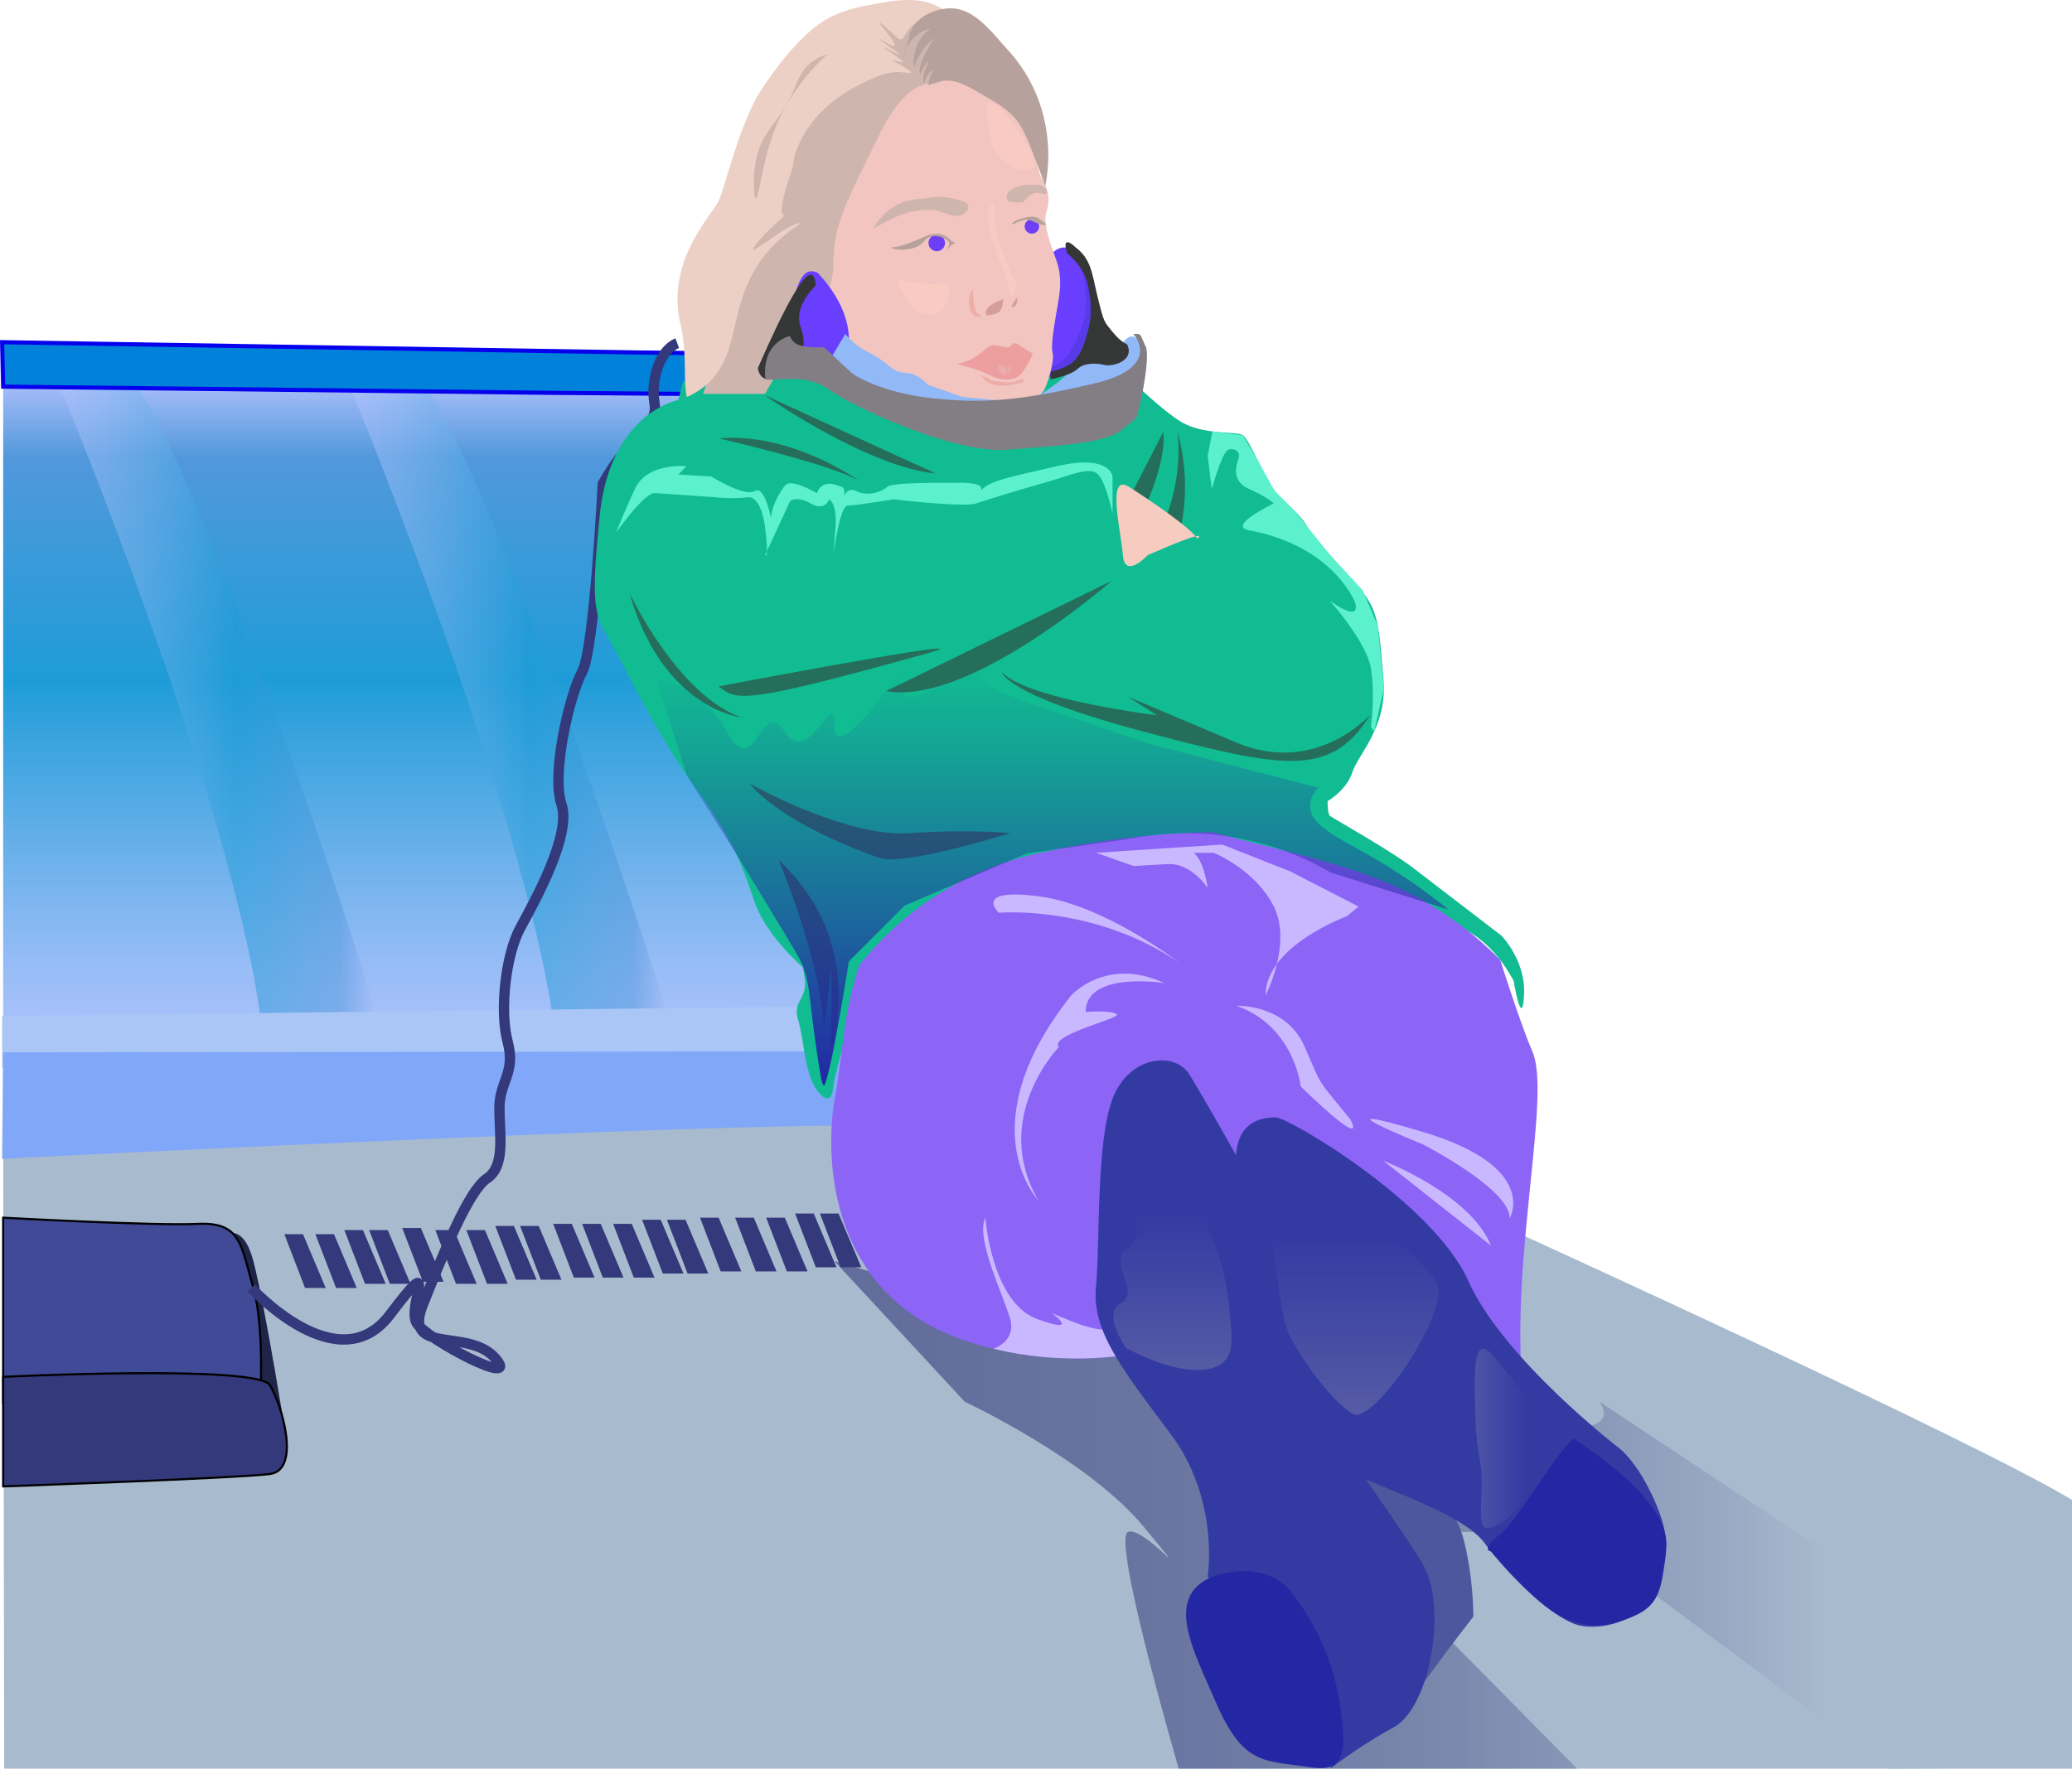<svg xmlns="http://www.w3.org/2000/svg" xmlns:xlink="http://www.w3.org/1999/xlink" viewBox="0 0 1002.02 855.53" xmlns:v="https://vecta.io/nano"><defs><linearGradient id="A" x1="221.75" y1="680.5" x2="221.75" y2="320.78" gradientUnits="userSpaceOnUse"><stop offset="0" stop-color="#b9c5ff"/><stop offset=".07" stop-color="#b0c3fd"/><stop offset=".19" stop-color="#96bcf6"/><stop offset=".33" stop-color="#6db1eb"/><stop offset=".51" stop-color="#34a2dd"/><stop offset=".57" stop-color="#1e9cd7"/><stop offset=".87" stop-color="#5198db"/><stop offset=".99" stop-color="#b9c5ff"/></linearGradient><linearGradient id="B" x1="17.5" y1="484.14" x2="184.5" y2="484.14" xlink:href="#A"/><linearGradient id="C" x1="159.5" y1="488.64" x2="326.5" y2="488.64" xlink:href="#A"/><linearGradient id="D" x1="402" y1="878.75" x2="1000" y2="878.75" gradientUnits="userSpaceOnUse"><stop offset="0" stop-color="#33397a" stop-opacity=".6"/><stop offset=".1" stop-color="#3a417f" stop-opacity=".62"/><stop offset=".27" stop-color="#4e578d" stop-opacity=".69"/><stop offset=".48" stop-color="#6e7aa4" stop-opacity=".8"/><stop offset=".73" stop-color="#9aaac4" stop-opacity=".95"/><stop offset=".8" stop-color="#a8bace"/></linearGradient><linearGradient id="E" x1="692.47" y1="841.78" x2="736.16" y2="841.78" gradientUnits="userSpaceOnUse"><stop offset="0" stop-color="#7d7fa6" stop-opacity=".7"/><stop offset=".2" stop-color="#7d7fa6" stop-opacity=".54"/><stop offset=".75" stop-color="#7d7fa6" stop-opacity=".15"/><stop offset="1" stop-color="#7d7fa6" stop-opacity="0"/></linearGradient><linearGradient id="F" x1="507.5" y1="671" x2="507.5" y2="466.54" gradientUnits="userSpaceOnUse"><stop offset="0" stop-color="#2327a4"/><stop offset=".41" stop-color="#2327a4" stop-opacity=".55"/><stop offset=".81" stop-color="#2327a4" stop-opacity=".15"/><stop offset="1" stop-color="#2327a4" stop-opacity="0"/></linearGradient><linearGradient id="G" x1="565.47" y1="839.9" x2="565.47" y2="734.13" xlink:href="#E"/><linearGradient id="H" x1="652.01" y1="866.85" x2="652.01" y2="742.98" xlink:href="#E"/><path id="I" d="M137.52 597.03h9l11 26h-10l-10-26z"/></defs><g transform="translate(1.52 -145.97)"><path d="M0 320.78V680.5l443.5-9-92-341-328.77-9L0 320.78z" fill="url(#A)"/><path d="M26.5,330.5s89,214,99,317h59s-96.19-304.1-128.6-325l-38.4-1.67Z" opacity=".5" fill="url(#B)"/><path d="M168.5,335s89,214,99,317h59S230.31,347.9,197.9,327l-38.4-1.67Z" opacity=".5" fill="url(#C)"/></g><path d="M1.52 541.27l505.5-9.74 225 64s222 101 270 130v130H2.02z" fill="#a8bace"/><path d="M1.52 187.03l265 3 125 1-33-20-48.5-.5-309-5z" fill="#0081da" stroke="#0600ed" stroke-width="2" stroke-miterlimit="10"/><path d="M1.02 491.53l417-5-1 30s-197-4-416 0z" fill="#aac6f6"/><path d="M1.02 560.53s415-21 436-15l-6-37-429.5.5z" fill="#81a7f8"/><path d="M402,756s405,120,370,68l228,151.31V1001l-88.38.5L758,887H648l113.16,114.5H568.5S536,890,544,887s35,31,8-2-87-61-87-61Z" transform="translate(1.52 -145.97)" fill="url(#D)"/><g fill="#33397a"><use xlink:href="#I"/><use xlink:href="#I" x="15"/><use xlink:href="#I" x="29" y="-2"/><use xlink:href="#I" x="41" y="-2"/><use xlink:href="#I" x="57" y="-3"/><use xlink:href="#I" x="73" y="-2"/><use xlink:href="#I" x="88" y="-2"/><use xlink:href="#I" x="102" y="-4"/><use xlink:href="#I" x="114" y="-4"/><use xlink:href="#I" x="130" y="-5"/><use xlink:href="#I" x="144" y="-5"/><use xlink:href="#I" x="159" y="-5"/><use xlink:href="#I" x="173" y="-7"/><use xlink:href="#I" x="185" y="-7"/><use xlink:href="#I" x="201" y="-8"/><use xlink:href="#I" x="218" y="-8"/><use xlink:href="#I" x="233" y="-8"/><use xlink:href="#I" x="247" y="-10"/><use xlink:href="#I" x="259" y="-10"/><use xlink:href="#I" x="275" y="-11"/></g><path d="M104.52 600.03s12-13 18 10 16.11 87.06 16.11 87.06l-31.11 3.94z" fill="#1f2449"/><g stroke-miterlimit="10"><g stroke="#000"><path d="M125.52 684.03s3-40-3-61-6-32-27-31-94-3-94-3v89.5z" fill="#404a96"/><path d="M1.52 666.03s123-6 129 4 15 41 0 43-129 6-129 6z" fill="#33397a"/></g><path d="M121.52 623.03s42 46 67 13 8-4 13 4 51 32 38 17-45-1-35-26 22-55 31-61 6-21 6-34 8-17 4-32-1-42 6-55 25-45 20-60 4-53 10-64 10-91 10-91c14-25 27-27 25-39s3-26 11-29" fill="none" stroke="#33397a" stroke-width="5"/></g><path d="M520.52 121.03s-3 2-2 10-1 29-6 36a128.76 128.76 0 0 0-9 15l5.42 1.3s15.58-5.3 17.58-14.3 2.48-33.31 2.48-33.31z" fill="#573ae8"/><path d="M508.02 123.53s4-6 10-3 9 25 6 35-7 16-10 19-9 4-9 4z" fill="#693eff"/><path d="M328.02 193.53s-33 6-38 56-2 47 8 66 22 43 40 68 21 36 27 53 24 32 24 32-2-7 0 4-6 11-3 21 3 27 10 35 7-4 7-4 8-40 23-55 28-27 36-33 24-6 31-10a63.11 63.11 0 0 1 23-8c8-1 45 1 45 1l21-9 65 27s2 10 18 8 47-8 67 29c0 0 4 24 5 7s-11-29-11-29l-43-33c-12-9-39-24-40-25s-1-7-1-7 9-5 12-14 17-22 15-45-2-32-10-42-23-25-27-32-13-13-17-19-11-23-14-25-18 0-29-6-38-33-38-33l-34 14-23 4-46-18-73 10s-27 0-28 4z" fill="#11bc92"/><path d="M492.02 53.53s6 10 8 17 1 11 4 16 4 10 2 16 3 18 4 21 4 9 2 21-4 22-3 26-2 14-4 18-13 10-13 10l-43-10-34-14-13-27-10-28 4-38 30-51 27-7 37 21z" fill="#f2c5c0"/><path d="M462.52 176.03a24.34 24.34 0 0 0 5.5-1.5c7.34-3 9.05-7.91 13.5-7.5 2.56.24 4.07 1 6 1 1 0 2-2 3-2s1 0 4 2a52 52 0 0 0 5 3 45.37 45.37 0 0 1-5 9c-3 4-8 4-12 3s-5.5-3.5-20-7z" fill="#ed9f9f"/><path d="M477.02 152.53s-2-3 4-6 4-1 4-1 0 5-3 6a17.5 17.5 0 0 1-5 1zm12-4s3-6 3-4-1 4-2 4z" fill="#d69d99"/><g fill="#6f3ff5"><circle cx="499.02" cy="109.53" r="3.5"/><circle cx="453.02" cy="117.53" r="4"/></g><path d="M460.02 118.53l2-1-2-1s-4-6-13-2-13 5-15 5c-.73 0-1.06.13-1.09.3s1.87.66 2.09.7a17.39 17.39 0 0 0 6 0 16.71 16.71 0 0 0 4-1c4-1.65 3.81-4 7-5a9.14 9.14 0 0 1 7 1c1.72.93 1.95 1.78 2 2 .32 1.44-1.14 2.89-1 3s.5-.29 2-2zm30-10s5-3 8-2 6 3 8 2a29.58 29.58 0 0 0-4-3c-3-2-11 1-12 2s0 1 0 1z" fill="#b7a19c"/><path d="M458.02 103.53s5 2 8 0 3-5 0-6-9-3-16-2-11 1-15 3a25.39 25.39 0 0 0-10 8l-3 4 8-4a51.33 51.33 0 0 1 10-4 49.07 49.07 0 0 1 11-1c2 0 7 2 7 2zm37-14s-5 1-7 3-1 5 0 5 6 1 7 0c2.22-2.22 2.56-3.24 5-4 2.89-.9 5.25 1 6 0 .5-.7-.13-2.19-1-3a4.55 4.55 0 0 0-3-1 45.9 45.9 0 0 0-7 0zm-43-49s-13-4-27 25-22 42-22 62-19 38-19 38l-14 25h-30l39-122 29-52s40-17 54-9c0 0 15 26-10 33z" fill="#ceb5ae"/><path d="M387.16 108.15c-11.77 7.57-18.15 15.73-21.79 21.75-13.09 21.64-7.71 43.43-24.85 57.13a37 37 0 0 1-8.34 5c-1.94-8 .29-20.68-3.11-35.21-7.26-31.06 15.56-52.81 18.67-60.06s10.37-38.31 20.75-53.84c15.74-23.59 27.35-32 34.22-35.21 7.39-3.43 13.77-4.59 19.81-5.68 11-2 24.41-4.41 34 3a22.37 22.37 0 0 1 4 4 23.49 23.49 0 0 0-12 0c-2.58.7-5.5 1.49-8 4-2.84 2.86-3.06 5.87-5 6-1 .06-1.5-.65-4-3-2.15-2-5.73-5.23-6-5-.43.38 8.13 9.76 7 11-.85.94-6.85-3.25-7-3-.29.48 9.27 6.55 9 7s-6.82-3.31-7-3 9.45 6.14 9 7c-.3.57-4.87-1.32-5-1s2 1.17 5 3c2.55 1.53 4.16 2.52 4 3s-3.26.11-4 0c-7.16-1.06-15.95 3.42-21 6-4.57 2.33-23.08 11.77-30.44 31.92-2.22 6.07-.49 5-2.74 11.18-3.59 9.82-5.56 19.88-3.48 19.88s-6.23 5.18-13.49 14.5 17.64-12.43 21.79-10.36z" fill="#ecd0c5"/><path d="M449.02 41.28a19.76 19.76 0 0 1 7-2.19c5.14-.56 9.41 1.21 15 4.39 11.44 6.49 17.16 9.74 21.5 15.88 3.27 4.62 5.84 11.48 11 25.19l2 5.48a78.41 78.41 0 0 0 .5-26.84 73.58 73.58 0 0 0-18-38.34c-8.95-9.8-16.91-21.21-29-20.81-5.83.2-14.25 3.05-18 9.86-.93 1.68-1.26 3-4 15.33a18.07 18.07 0 0 1 3.5-9.44 15.4 15.4 0 0 1 9.5-5.89 17.9 17.9 0 0 0-5.5 5.89 21 21 0 0 0-2.5 12.73 30.18 30.18 0 0 1 3.13-6.71 28.06 28.06 0 0 1 6.87-7.53s-9 13.15-7 17.53c0 0 3-6.58 4-5.48 0 0-4 7.67-2 9.86a9 9 0 0 1 3-5.48 6.56 6.56 0 0 1 2-1.09 12.7 12.7 0 0 0-2 3.28 13.63 13.63 0 0 0-1 4.38z" fill="#b7a19c"/><path d="M395.52 132.03c5.76 6.18 15.67 18.77 15 34-.1 2.27-.5 11.22-5 13-4 1.58-11.43-2.44-11.43-2.44h0s-17.57-10.56-13.57-20.56 5-29 15-24z" fill="#693eff"/><path d="M394.52 138.03c-7.21 7.47-8.39 13.11-8 17 .42 4.15 2.65 6.47 2 12-.23 2-.74 6.32-3.94 8.84-1.9 1.5-6.6 3-6.6 3-1.77 3.89-5.82 5.38-8.46 4.12s-3-4.79-3-5q20.4-46.71 26-45c1.08.37 1.74 2.04 2 5.04z" fill="#353736"/><path d="M398.7 178.53l10.06-17a40.71 40.71 0 0 0 5.76 5.5c3.83 3 4.93 2.74 10 6 6.59 4.23 6.9 6.06 11 7 2.57.59 3.46.1 6 1a16.46 16.46 0 0 1 7 5l17 6 32 3 14-10 9.42-8.19 20.58-8.81s4.35-8.23 8.18-4.12 3.82 7.12 3.82 7.12l-5.58 12.44-24.42 11.56-38 6-51-4-22-12z" fill="#91b9f7"/><path d="M548.02 161.53s15 16-19 24-53 10-79 7-38-12-38-12l-13.5-12.5h-4c-4.87-.22-8.64-.43-11-3a7.54 7.54 0 0 1-1.5-2.5 16.15 16.15 0 0 0-6.5 3.5c-7 6.24-5.46 16.49-5.29 17.56 6.66.62 19.84-3 30.79 4.94s60 31 86 29 48-3 56-10 6-3 8-11 5-25 3-29-2-6-4-6z" fill="#837e84"/><path d="M520.02 119.53s-7-7-4 3c0 0 8 6 10 15s2 16 0 23-4 14-11 17-6.87 2-6.87 2l-.13 4s10-2 13-5 9-3 13-2 15-2 11-10c0 0-3-1-7-6s-4-4-7-16-3-19-11-25z" fill="#353736"/><path d="M538.02 230.53s-1-11-27-5-32 7-37 12c0 0 4-4-10-4s-33 0-35 2-9 5-15 2-7 7-7 7 3-8 0-9-9-4-12 3c0 0-12-7-15-4s-8 13-7 17c0 0-3-17-8-14s-21-7-21-7l-16-1 4-4s-19-2-25 11-9 21-9 21 14-20 19-19l29 2a73.58 73.58 0 0 0 16 0s6-1 8 15 0 13 0 13l12-26s3-3 10 1 9-2 9-2 4 2 3 14l-1 13s3-24 7-24 22-3 22-3 34 4 40 2 19-6 33-10 22-8 26-4 7 19 7 19zm46-10l2 16s5-18 8-19 6 1 5 4-4 11 5 15 12 7 12 7-23 11-12 13 38 9 51 34c0 0 5 12-12 0 0 0 18 20 20 33s0 28 0 28l1.5 2.5 4.74-21.08-2.91-30.11-7.33-17.31-15.58-16.78-16.82-21-10.4-10.58-8.62-15.71-6.58-10.9-14.7-1.85z" fill="#5bf1cd"/><g opacity=".59" fill="#353736"><path d="M537.52 281.03s-69 60.58-109 53.29zm-89 35c-89.61 24.89-92 23-101 16 0 0 137-26 101-16zm214 30c1.2-1.89-25 30-65 13l-52-22 14 9s-64-8-75-21c0 0 1 11 69 29s90 22 109-8zm-358-59s23 49 54 60c0 0-38-4-54-60zm43-75s61 14 70 22c0 0-33-25-70-22zm22-21s50 35 83 38zm193 18l-17 33 8 4s11-24 9-37zm7 0a90.6 90.6 0 0 1-13 56l13-3a100.85 100.85 0 0 0 0-53zm-207 170s46 26 77 24 49 0 49 0-51 16-63 12-48-18-63-36zm14 37s20 47 22 81l3.48-28.59s.52 31.59-.48 40.59c0 0 19-52-25-93z"/></g><path d="M579.02 260.53s8-6-24 8c0 0-11 12-12 0s-8-40 3-33 30 20 33 25z" fill="#f6ccc0"/><path d="M712.52 782.03q-6.5 8.34-13 17-13.66 18.21-26 36a152.65 152.65 0 0 0 9.25-37.2c1.52-12.88 6.9-31.66-2.61-49.23-17.27-31.92-38.64-48.57-38.64-48.57l44 12.31c15.35 12.9 20.26 25.25 22.08 31.56a125.86 125.86 0 0 1 2.92 14.13 165.41 165.41 0 0 1 2 24z" fill="#4b589e"/><path d="M404.02 529.53l-.79 4.74a116.65 116.65 0 0 0-1.21 15.26c-.11 8.39-.53 41.13 20 68 25.56 33.45 67.91 37.28 87 39a154.2 154.2 0 0 0 42-2l186 24s-4-25 0-73 10-83 4-97-15.5-44.17-15.5-44.17a170.79 170.79 0 0 0-37.5-28.83c-21.89-12.38-43.53-18-72.5-25.5l-29.5-7.5h0c-9 .16-18.55.62-28.5 1.5a406.67 406.67 0 0 0-52 8 151.69 151.69 0 0 0-90 55 179.65 179.65 0 0 0-7 30c-1.12 7.91-2.43 21.33-4.5 32.5z" fill="#8c65f7"/><path d="M651.29 443.26s-39.27 14.27-39.27 38.27c0 0 13-25 4-43s-29.08-26-29.08-26h-9.69s4.77 3 6.77 17c0 0-7.74-12.11-19.37-11.56l-16.37.95-18.26-6.39 61-4 33 13 33 17zm-168.27-1.73s46-4 87 24c0 0-36-28-68-32s-19 8-19 8zm29 65s-33 34-10 74c0 0-34-36 16-99 0 0 17-19 45-6 0 0-38-6-38 14 0 0 12-1 15 1s-33 10-28 16zm157 55s42 16 52 41zm19-8s43 22 42 36c0 0 15-25-42-42s0 6 0 6zm-90-67s24-1 33 20 6 15 22 35c0 0 10 17-24-16 0 0-3-29-31-39zM480.41 652.38s11.11-3.35 8.11-14.35-17-39-12-49c0 0 3 41 25 49s7-3 7-3 17.18 8.11 24.59 8.06l10.33 12.48s-30.14 5.15-63.03-3.19z" fill="#c9b8ff"/><path d="M584.02 762.53s6-37-18-69-38-50-36-71 0-70 8-91 30-23 37-12 31 54 31 54l24 99s46 64 58 84c8.78 14.64 6.85 44.8-1.87 63.85-3.19 7-7.3 12.47-12.13 15.15a244.71 244.71 0 0 0-30.19 19.67z" fill="#333ba3"/><path d="M588.52 762.03c4.85-1.46 17.7-4.58 29 2 2.67 1.56 6.09 4.14 12 13a117.61 117.61 0 0 1 19 51c1.4 11.25 2.52 21.23-3.11 25.41-2.89 2.16-6.81 2.23-14.39 1.09-20-3-30-1-43-31-9.52-22-20-41.87-11-54a17.88 17.88 0 0 1 4.32-4.14 25.26 25.26 0 0 1 7.18-3.36z" fill="#2327a4"/><path d="M783.02 700.53s-56-43-73-81-87-79-93-79-22 1-19 27 13 86 20 101 16 33 32 42 57 21 68 36 34 38 47 40 28-4 34-15 8-20 6-31-12-32-22-40z" fill="#333ba3"/><path d="M758.5 836.5L751 832l-8-5c-11.12-7.15-22.35-29.91-27.74-28.53-4.26 1.07-3.75 16.76-3.26 32.53.67 21.57 3.47 19.91 3 36-.24 8.17-1.19 16.78 2 18 2.78 1.06 8.87-3.39 9.59-3.92 0 0 1-.78 1.91-1.58 5.13-4.76 27.14-38.59 30-43z" transform="translate(1.52 -145.97)" fill="url(#E)"/><path d="M400.14 26.26c-14.82 13.83-21.89 27.09-25.62 36.77-6.11 15.87-7.45 33.16-9 33-.82-.09-1-4.92-1-9a54.42 54.42 0 0 1 1-9c3.23-16.3 11.49-17.53 19-36 1.32-3.24 3.09-8.19 8-12a21.9 21.9 0 0 1 7.62-3.77z" fill="#ceb5ae"/><path d="M470.52 140.03s0 12 3 12l1 1a3.53 3.53 0 0 1-4-1c-2-2-3-9 0-12z" fill="#edaea7"/><path d="M762.52 697.03s45.5 27.88 43.25 51.44-3.92 29.69-21.58 35.62-30.59-1.43-40.63-10.24-22.54-23.41-22.54-23.41-5.5-.41 4.5-8.41 35-53 37-45z" fill="#2327a4"/><path d="M488.52 144.03c1.25-1.19 3.12-3.35 3-6a6.28 6.28 0 0 0-1-3c-2.06-3.46-3.28-7.36-5-11a47.43 47.43 0 0 1-4-15c-.82-6.65 0-10.82-1-11s-2.37 2.74-2.85 5.46a11.42 11.42 0 0 0-.15 2.54c.39 6.72 6.26 21.17 7 23a54.44 54.44 0 0 1 3 9 50.12 50.12 0 0 1 1 6z" fill="#f9cac2"/><path d="M479.52 184.03s9 2 13 0 2 1 2 1-13 4-18-1 3 0 3 0z" fill="#edaea7"/><path d="M477.52 51.03s-3 27 16 31-10-32-13-32-3-3-3 1zm-39 85s10 2 17 1 3 10 0 13-11 4-17-5-5-10 0-9z" fill="#f9cac2"/><g transform="translate(1.52 -145.97)"><path d="M636 527l-81-21-59-20s-23.79-8-23.71-12.78c0-1.63 2.15-3.27 6.71-5.22 14-6-23 8-35 14s-11-10-11-10-31 45-31 25-12 21-24 3-14 25-28 0-34-25-34-25l14.66 46.12 23.73 37.66L374 591c11.39 18.88 12.07 20.31 13 23 3.48 10.08 2.66 15.52 7 44 1.7 11.18 2.23 13 3 13 0 0 2.38.13 12-60h0l27-27 59-25.17 49.35-7A138.89 138.89 0 0 1 641.94 568L699 586a291.66 291.66 0 0 0-37.51-25.79c-15.67-9-29.33-14.91-29.49-24.21-.06-3.73 2.06-6.85 4-9z" fill="url(#F)"/><path d="M543 798c21.8 11.62 40.69 14 48 6 4-4.43 3.35-11.28 2-25a134.06 134.06 0 0 0-14-48c-5.85-11.47-15-29.38-23-28-5.38.93-9.12 10.36-10 17-1.45 11 5.39 18 1 26-2.29 4.2-4.58 3.08-6 7-2.85 7.88 5.53 14.82 2 21-1.5 2.63-3.45 2.13-5 4.62-3.15 5.07 1 13.3 5 19.38z" fill="url(#G)"/><path d="M616 732s-1-29 18-16 51 37 59 50-30 69-40 64-29.69-32-32.85-43S609 712 610 707s6 25 6 25z" fill="url(#H)"/></g><path d="M482.52 177.03s1 4 2 4h2s1-2 0-3 0-2-4-1zm5 0v4l1-1s1-3-1-3z" fill="#eaadad"/></svg>